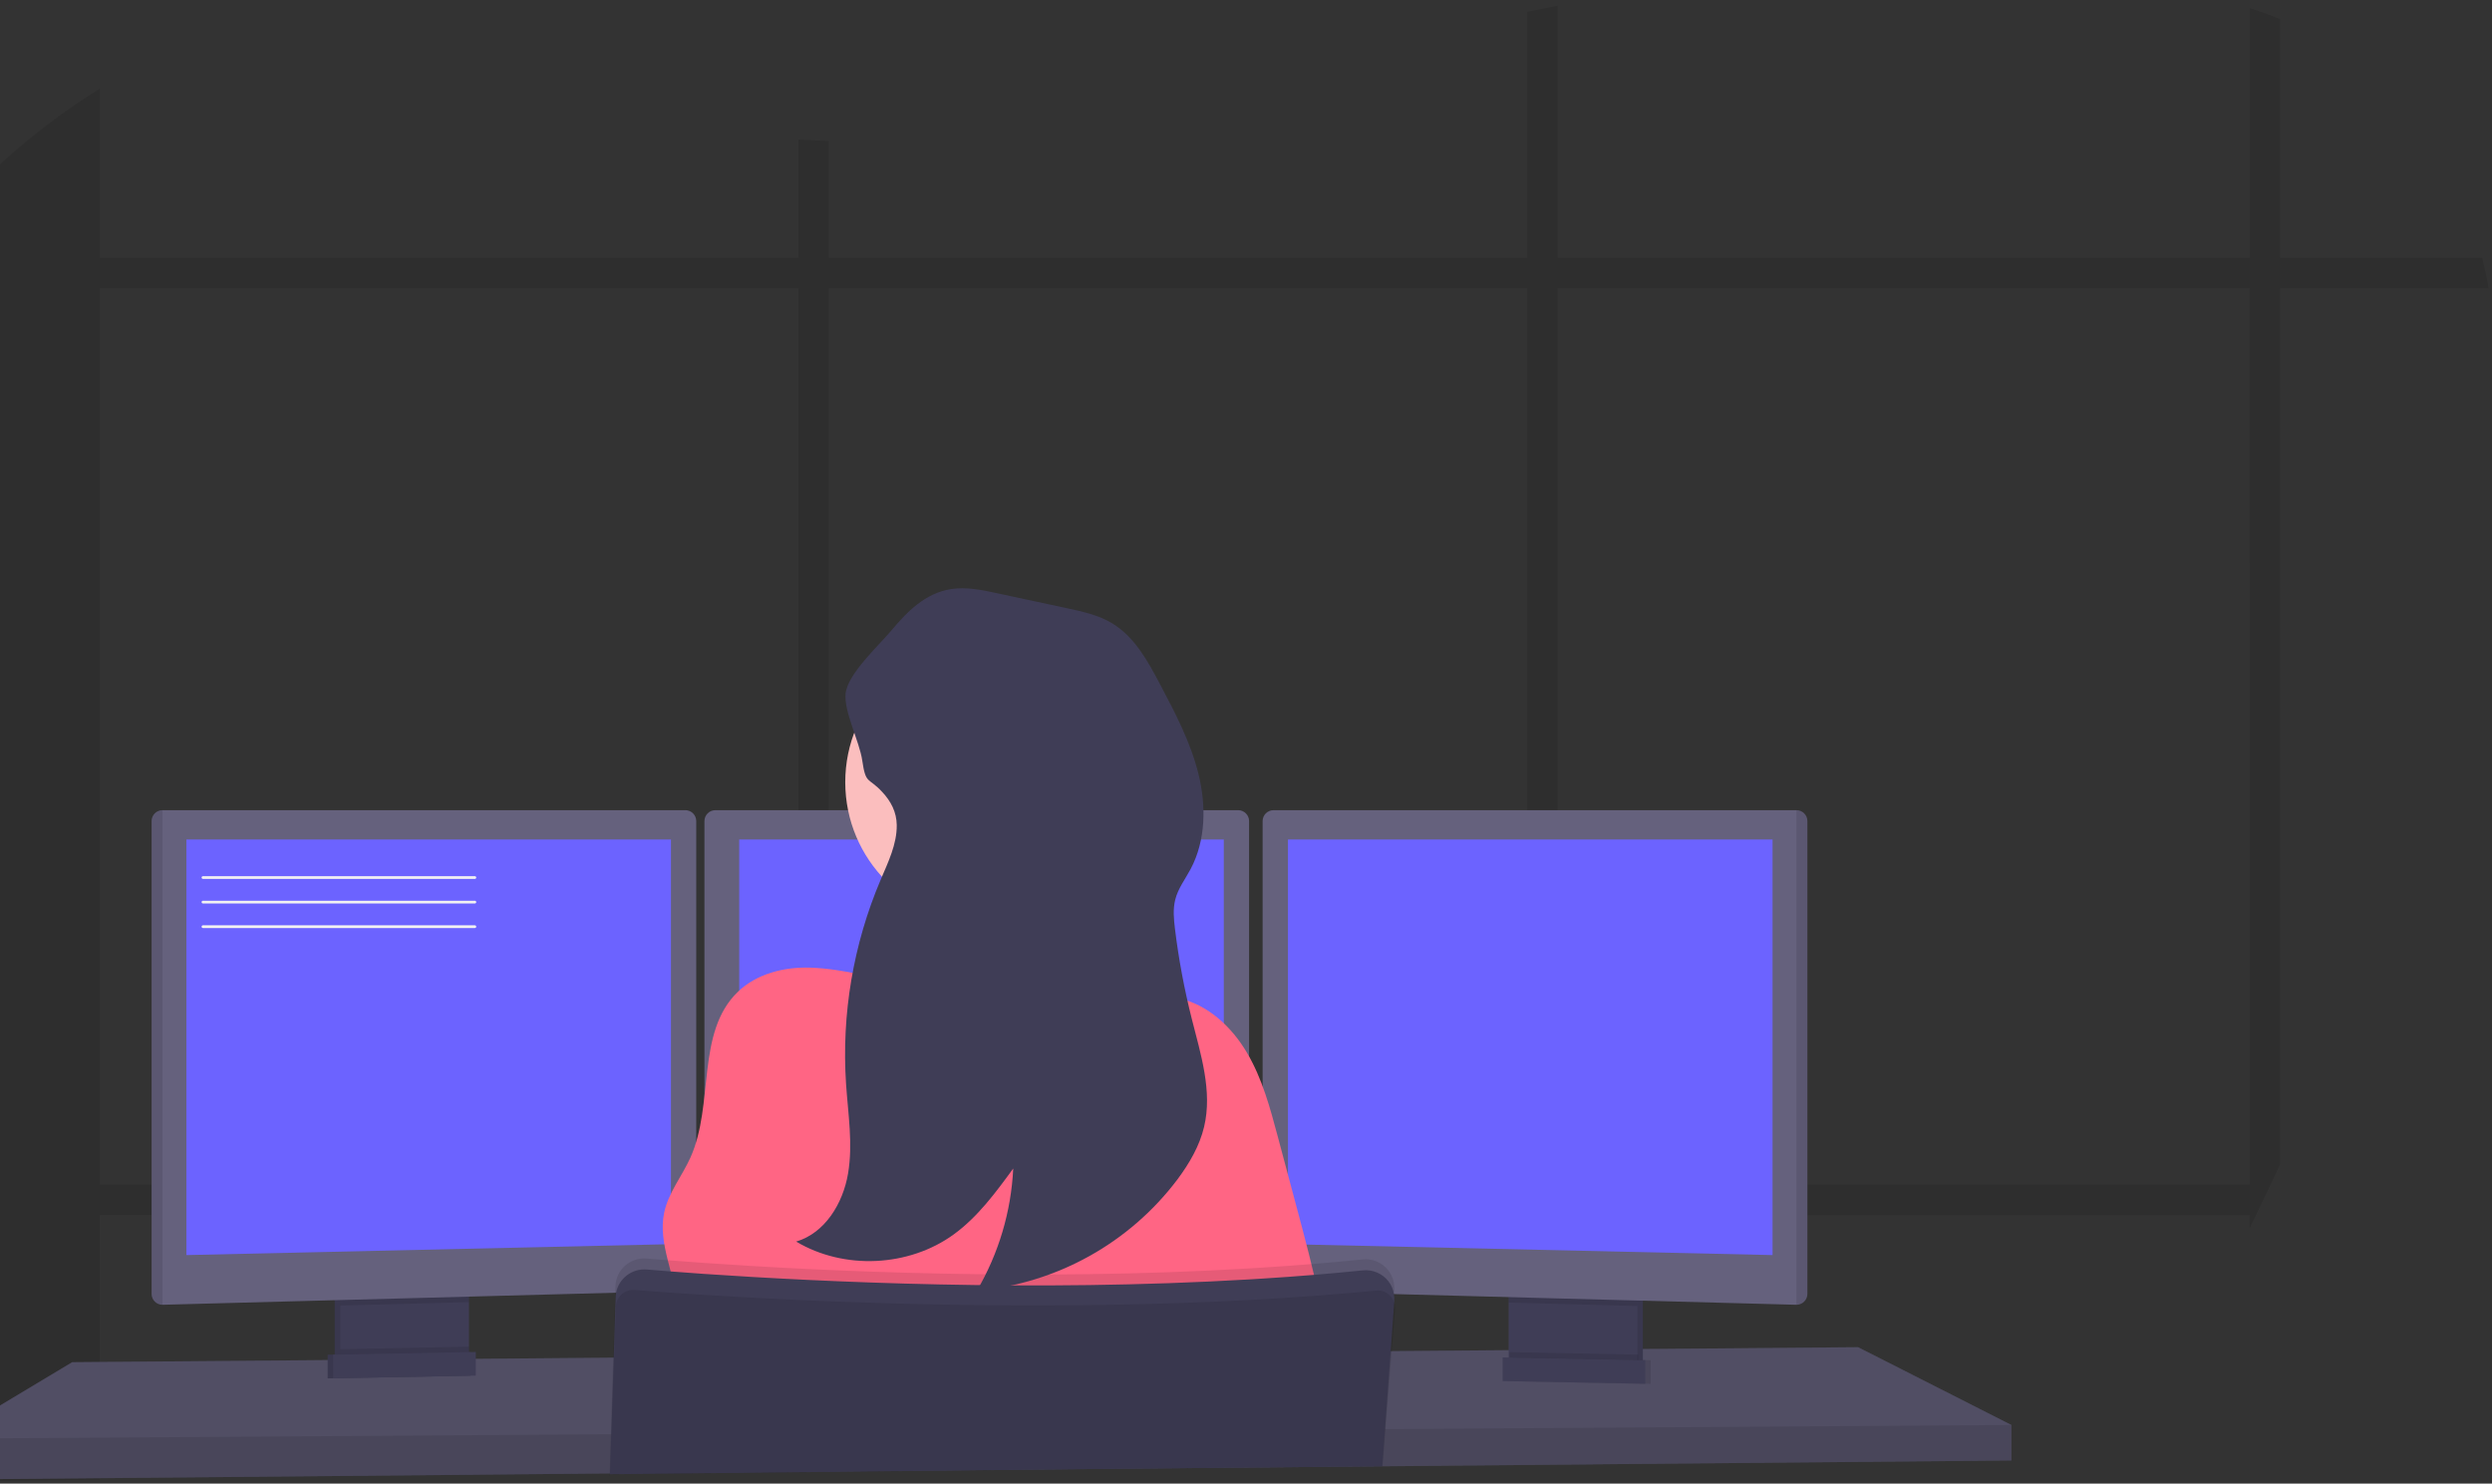 <svg width="351" height="209" viewBox="0 0 351 209" fill="none" xmlns="http://www.w3.org/2000/svg">
<rect x="0" y="0" width="351" height="209" fill="#333333" stroke="none"/>
<path opacity="0.1" d="M142.546 166.889C142.391 168.327 142.151 169.755 141.827 171.165H177.857V166.889H142.546ZM112.457 191.041L116.729 191.006V180.443C115.264 180.378 113.837 180.312 112.457 180.243V191.041ZM22.893 166.889V171.165H99.221V166.889H22.893ZM349.617 36.335H321.162V2.693C319.79 2.136 318.365 1.624 316.886 1.154V36.335H219.393V0.797C217.959 1.078 216.536 1.374 215.117 1.674V36.335H116.729V19.858C115.31 19.816 113.883 19.746 112.457 19.654V36.335H14.068V12.494C4.52 18.323 -4.443 26.522 -12.438 36.335H-12.464V36.365C-13.592 37.75 -14.7 39.16 -15.787 40.595H-12.464V166.889H-44.38C-43.955 168.332 -43.493 169.757 -42.996 171.165H-12.468V207.164C-10.932 207.634 -9.365 207.992 -7.777 208.237C-7.312 208.31 -6.843 208.371 -6.374 208.425C-4.996 208.579 -3.611 208.648 -2.225 208.633L14.052 208.456V171.157H112.457V207.383L116.729 207.337V171.165H215.117V206.295L219.393 206.249V171.165H316.867V172.999C317.159 172.391 317.459 171.784 317.759 171.165C318.433 169.767 319.116 168.342 319.808 166.889C320.252 165.955 320.696 165.007 321.143 164.043V40.611H350.528C350.269 39.152 349.965 37.727 349.617 36.335ZM14.068 166.889V40.595H112.457V166.889H14.068ZM116.736 166.889V40.595H215.117V166.889H116.736ZM316.874 166.889H219.393V40.595H316.867L316.874 166.889Z" fill="black"/>
<path d="M283.309 200.742V205.741L224.892 206.279L224.269 206.291L202.066 206.495L201.536 206.502L194.787 206.56H194.587L153.451 206.941L85.924 207.568H85.867L68.697 207.729L68.513 207.733L-7.777 208.433V202.665L10.161 191.898L46.153 191.598L46.922 191.594L47.175 191.59L47.945 191.579L65.225 191.437L65.998 191.433L66.244 191.429L67.013 191.425L72.554 191.379L72.7 191.375L86.37 191.26H86.482L193.149 190.36L195.76 190.341H196.022L198.014 190.322L212.491 190.202L213.26 190.191L213.971 190.183H214.34L218.843 190.148L219.735 190.137L220.931 190.129L224.68 190.095L230.629 190.045L231.398 190.037L232.736 190.029H232.986L261.714 189.783L283.309 200.742Z" fill="#65617D"/>
<path opacity="0.2" d="M283.309 200.742V205.741L224.892 206.279L224.269 206.291L202.066 206.495L201.536 206.502L194.787 206.56H194.587L153.451 206.941L85.924 207.568H85.867L68.697 207.729L68.513 207.733L-7.777 208.433V202.665L10.161 191.898L46.153 191.598L46.922 191.594L47.175 191.59L47.945 191.579L65.225 191.437L65.998 191.433L66.244 191.429L67.013 191.425L72.554 191.379L72.7 191.375L86.37 191.26H86.482L193.149 190.36L195.76 190.341H196.022L198.014 190.322L212.491 190.202L213.26 190.191L213.971 190.183H214.34L218.843 190.148L219.735 190.137L220.931 190.129L224.68 190.095L230.629 190.045L231.398 190.037L232.736 190.029H232.986L261.714 189.783L283.309 200.742Z" fill="black"/>
<path d="M65.287 181.52V190.937C65.287 191.847 64.763 192.676 63.941 193.067C63.641 193.212 63.313 193.291 62.98 193.297L49.56 193.582C49.201 193.591 48.846 193.516 48.521 193.363C47.684 192.979 47.148 192.142 47.149 191.221V181.52H65.287Z" fill="#3F3D56"/>
<path opacity="0.1" d="M65.287 181.52V190.937C65.287 191.847 64.763 192.676 63.941 193.067C63.641 193.212 63.313 193.291 62.98 193.297L49.56 193.582C49.201 193.591 48.846 193.516 48.521 193.363C47.684 192.979 47.148 192.142 47.149 191.221V181.52H65.287Z" fill="black"/>
<path d="M66.056 181.52V190.937C66.056 191.847 65.532 192.676 64.71 193.067C64.41 193.212 64.082 193.291 63.749 193.297L50.329 193.582C49.97 193.591 49.615 193.516 49.291 193.363C48.453 192.979 47.917 192.142 47.918 191.221V181.52H66.056Z" fill="#3F3D56"/>
<rect x="213.26" y="181.516" width="18.138" height="12.113" fill="#3F3D56"/>
<rect opacity="0.1" x="213.26" y="181.516" width="18.138" height="12.113" fill="black"/>
<rect x="212.491" y="181.516" width="18.138" height="12.113" fill="#3F3D56"/>
<path opacity="0.1" d="M66.052 181.516V183.427L47.914 183.912V181.516H66.052Z" fill="black"/>
<path d="M98.067 115.651V180.328C98.058 181.148 97.406 181.816 96.587 181.847L22.892 183.808H22.873C22.039 183.797 21.365 183.124 21.355 182.289V115.651C21.365 114.816 22.039 114.142 22.873 114.132H96.549C97.383 114.142 98.057 114.816 98.067 115.651Z" fill="#65617D"/>
<path opacity="0.1" d="M22.892 114.132V183.808H22.873C22.039 183.797 21.365 183.124 21.355 182.289V115.651C21.365 114.816 22.039 114.142 22.873 114.132H22.892Z" fill="black"/>
<path d="M26.253 118.262H94.507V175.268L26.253 176.806V118.262Z" fill="#6C63FF"/>
<path opacity="0.1" d="M230.629 181.516V183.981L212.491 183.496V181.516H230.629Z" fill="black"/>
<path d="M254.57 115.651V182.289C254.559 183.131 253.873 183.808 253.031 183.808L179.322 181.847C178.502 181.816 177.851 181.148 177.841 180.328V115.651C177.852 114.816 178.526 114.142 179.36 114.132H253.035C253.876 114.134 254.559 114.81 254.57 115.651Z" fill="#65617D"/>
<path opacity="0.1" d="M254.57 115.651V182.289C254.559 183.131 253.874 183.808 253.031 183.808V114.132C253.874 114.132 254.559 114.809 254.57 115.651Z" fill="black"/>
<path d="M249.663 118.262H181.41V175.268L249.663 176.806V118.262Z" fill="#6C63FF"/>
<path d="M175.934 115.651V180.328C175.924 181.148 175.273 181.816 174.454 181.847L100.759 183.808C99.917 183.808 99.232 183.131 99.221 182.289V115.651C99.231 114.816 99.906 114.142 100.74 114.132H174.415C175.25 114.142 175.924 114.816 175.934 115.651Z" fill="#65617D"/>
<path d="M104.12 118.262H172.373V175.268L104.12 176.806V118.262Z" fill="#6C63FF"/>
<path opacity="0.1" d="M283.309 200.742V205.741L224.892 206.279L224.269 206.291L202.066 206.495L201.536 206.502L194.787 206.56H194.587L153.451 206.941L85.924 207.568H85.867L68.697 207.729L68.513 207.733L-7.777 208.433V202.665L70.093 202.153H70.278L86.04 202.046H86.113L194.964 201.327H195.076L195.141 201.323H195.322L197.164 201.311H197.725L226.368 201.119L228.06 201.111L228.437 201.107L283.309 200.742Z" fill="black"/>
<ellipse cx="138.793" cy="110.186" rx="19.738" ry="19.738" fill="#FBBEBE"/>
<path d="M158.534 140.568C158.534 140.568 120.274 145.182 123.927 140.568C125.25 138.899 125.615 133.954 125.542 128.321C125.519 126.61 125.457 124.837 125.369 123.072C124.946 114.612 123.927 106.345 123.927 106.345C123.927 106.345 157.381 90.58 153.535 103.077C151.997 108.125 152.501 115.216 153.67 121.872C154.012 123.814 154.408 125.717 154.824 127.525C155.837 131.933 157.076 136.286 158.534 140.568Z" fill="#FBBEBE"/>
<path d="M146.049 139.003C150.475 138.184 155.162 136.696 159.326 138.411C160.422 138.86 161.43 139.518 162.553 139.895C163.675 140.272 164.906 140.364 166.075 140.629C170.182 141.56 173.512 144.686 175.65 148.32C177.788 151.953 178.895 156.064 179.979 160.132L182.633 170.065C184.94 178.697 187.247 187.403 187.781 196.328C155.661 198.166 123.467 198.35 91.327 196.878C93.419 192.902 95.557 188.683 95.38 184.188C95.203 179.693 92.615 175.26 93.549 170.83C94.145 168.007 96.076 165.681 97.256 163.055C100.621 155.549 98.002 145.447 103.916 139.733C106.577 137.165 110.453 136.192 114.156 136.315C118.878 136.473 123.712 137.945 128.384 138.664C134.367 139.572 140.019 140.11 146.049 139.003Z" fill="#FF6584"/>
<path opacity="0.1" d="M196.383 181.75L196.345 182.3V182.339L196.279 183.223L195.768 190.341L195.149 198.916L194.972 201.33L194.587 206.498V206.564L153.443 206.948L85.924 207.679V208.002H85.87V207.679V207.571L86.043 202.05L86.374 191.26L86.659 182.112L86.686 181.201C86.719 180.089 87.209 179.04 88.04 178.301C88.87 177.561 89.969 177.196 91.077 177.29C92.892 177.444 95.249 177.632 98.067 177.832L99.221 177.917C115.498 179.047 145.58 180.508 175.934 178.686C176.572 178.651 177.214 178.613 177.857 178.567C182.563 178.271 187.266 177.89 191.923 177.413C193.114 177.288 194.3 177.698 195.161 178.531C196.022 179.364 196.469 180.536 196.383 181.731V181.75Z" fill="black"/>
<path d="M85.913 208.002V207.679L153.443 206.945L194.587 206.56H194.703V206.495L195.087 201.327L195.252 199.02L195.883 190.325L196.379 183.442V183.273C196.402 182.956 196.388 182.637 196.337 182.323C196.339 182.311 196.339 182.298 196.337 182.285C196.231 181.636 195.967 181.023 195.568 180.501C194.707 179.397 193.338 178.816 191.946 178.963C187.289 179.439 182.586 179.82 177.88 180.116C177.237 180.162 176.595 180.201 175.957 180.235C145.602 182.039 115.521 180.578 99.244 179.466L98.091 179.382C95.272 179.182 92.915 178.997 91.1 178.84C89.032 178.665 87.166 180.081 86.778 182.12C86.739 182.328 86.716 182.539 86.709 182.75L86.447 191.271L86.09 202.065L85.92 207.587V207.694V208.017L85.913 208.002Z" fill="#3F3D56"/>
<path opacity="0.1" d="M196.498 184.446L196.025 190.341L195.322 199.127L195.145 201.327L194.76 206.252L194.737 206.498V206.564L194.68 207.133L194.722 206.564H194.61L153.466 206.948L85.924 207.679V207.571L86.112 202.05L86.497 191.26L86.743 184.088C86.768 183.259 87.211 182.499 87.92 182.07C88.355 181.803 88.864 181.681 89.373 181.723C90.181 181.789 91.173 181.866 92.33 181.95C94.211 182.089 96.529 182.25 99.229 182.419C104.228 182.735 110.499 183.073 117.686 183.35C137.681 184.119 164.675 184.377 190.315 182.131C191.469 182.031 192.661 181.92 193.826 181.808C194.287 181.762 194.752 181.85 195.164 182.062C195.281 182.12 195.392 182.19 195.495 182.269C195.829 182.512 196.095 182.838 196.264 183.215C196.303 183.29 196.335 183.369 196.36 183.45C196.475 183.769 196.523 184.108 196.498 184.446Z" fill="black"/>
<path opacity="0.1" d="M66.056 189.71V190.937C66.056 191.847 65.532 192.676 64.71 193.067L49.291 193.363C48.453 192.979 47.917 192.142 47.918 191.221V190.068L66.056 189.71Z" fill="black"/>
<path d="M66.244 193.79L46.153 194.174V190.841L66.244 190.456V193.79Z" fill="#3F3D56"/>
<path opacity="0.1" d="M66.244 193.79L46.153 194.174V190.841L66.244 190.456V193.79Z" fill="black"/>
<path d="M67.013 193.79L46.922 194.174V190.841L67.013 190.456V193.79Z" fill="#3F3D56"/>
<path opacity="0.1" d="M212.606 190.479V191.706C212.606 192.616 213.13 193.445 213.952 193.836L229.372 194.132C230.209 193.748 230.745 192.911 230.744 191.99V190.837L212.606 190.479Z" fill="black"/>
<path opacity="0.1" d="M212.414 194.559L232.505 194.943V191.61L212.414 191.225V194.559Z" fill="black"/>
<path d="M211.645 194.559L231.736 194.943V191.61L211.645 191.225V194.559Z" fill="#3F3D56"/>
<path d="M126.307 116.235C126.338 118.927 125.092 121.465 124.034 123.952C120.184 133.015 118.517 142.855 119.166 152.68C119.447 156.91 120.158 161.14 119.447 165.331C118.736 169.522 116.206 173.702 112.141 174.906C118.882 178.924 128.007 178.501 134.351 173.883C137.731 171.422 140.25 167.988 142.715 164.612C142.422 170.677 140.666 176.581 137.597 181.82C148.816 180.826 159.089 175.122 165.863 166.123C167.52 163.889 168.962 161.436 169.601 158.729C170.789 153.73 169.132 148.535 167.866 143.54C166.809 139.365 166.017 135.126 165.494 130.851C165.329 129.482 165.194 128.075 165.532 126.736C165.917 125.171 166.944 123.849 167.701 122.422C169.854 118.369 169.905 113.463 168.801 109.01C167.697 104.557 165.536 100.45 163.394 96.394C161.679 93.141 159.818 89.737 156.681 87.826C154.72 86.634 152.451 86.138 150.19 85.658L140.434 83.57C138.3 83.112 136.105 82.654 133.947 82.989C130.306 83.558 127.741 86.188 125.488 88.888C123.723 90.987 119.409 94.928 119.105 97.678C118.828 100.212 121.066 104.457 121.447 107.129C121.946 110.59 122.3 109.437 124.254 111.559C125.488 112.874 126.284 114.393 126.307 116.235Z" fill="#3F3D56"/>
<path d="M66.886 123.814H28.588C28.481 123.814 28.395 123.728 28.395 123.622C28.395 123.516 28.481 123.43 28.588 123.43H66.886C66.993 123.43 67.079 123.516 67.079 123.622C67.079 123.728 66.993 123.814 66.886 123.814Z" fill="#F2F2F2"/>
<path d="M66.886 127.275H28.588C28.481 127.275 28.395 127.189 28.395 127.082C28.395 126.976 28.481 126.89 28.588 126.89H66.886C66.993 126.89 67.079 126.976 67.079 127.082C67.079 127.189 66.993 127.275 66.886 127.275Z" fill="#F2F2F2"/>
<path d="M66.886 130.736H28.588C28.481 130.736 28.395 130.65 28.395 130.543C28.395 130.437 28.481 130.351 28.588 130.351H66.886C66.993 130.351 67.079 130.437 67.079 130.543C67.079 130.65 66.993 130.736 66.886 130.736Z" fill="#F2F2F2"/>
</svg>
